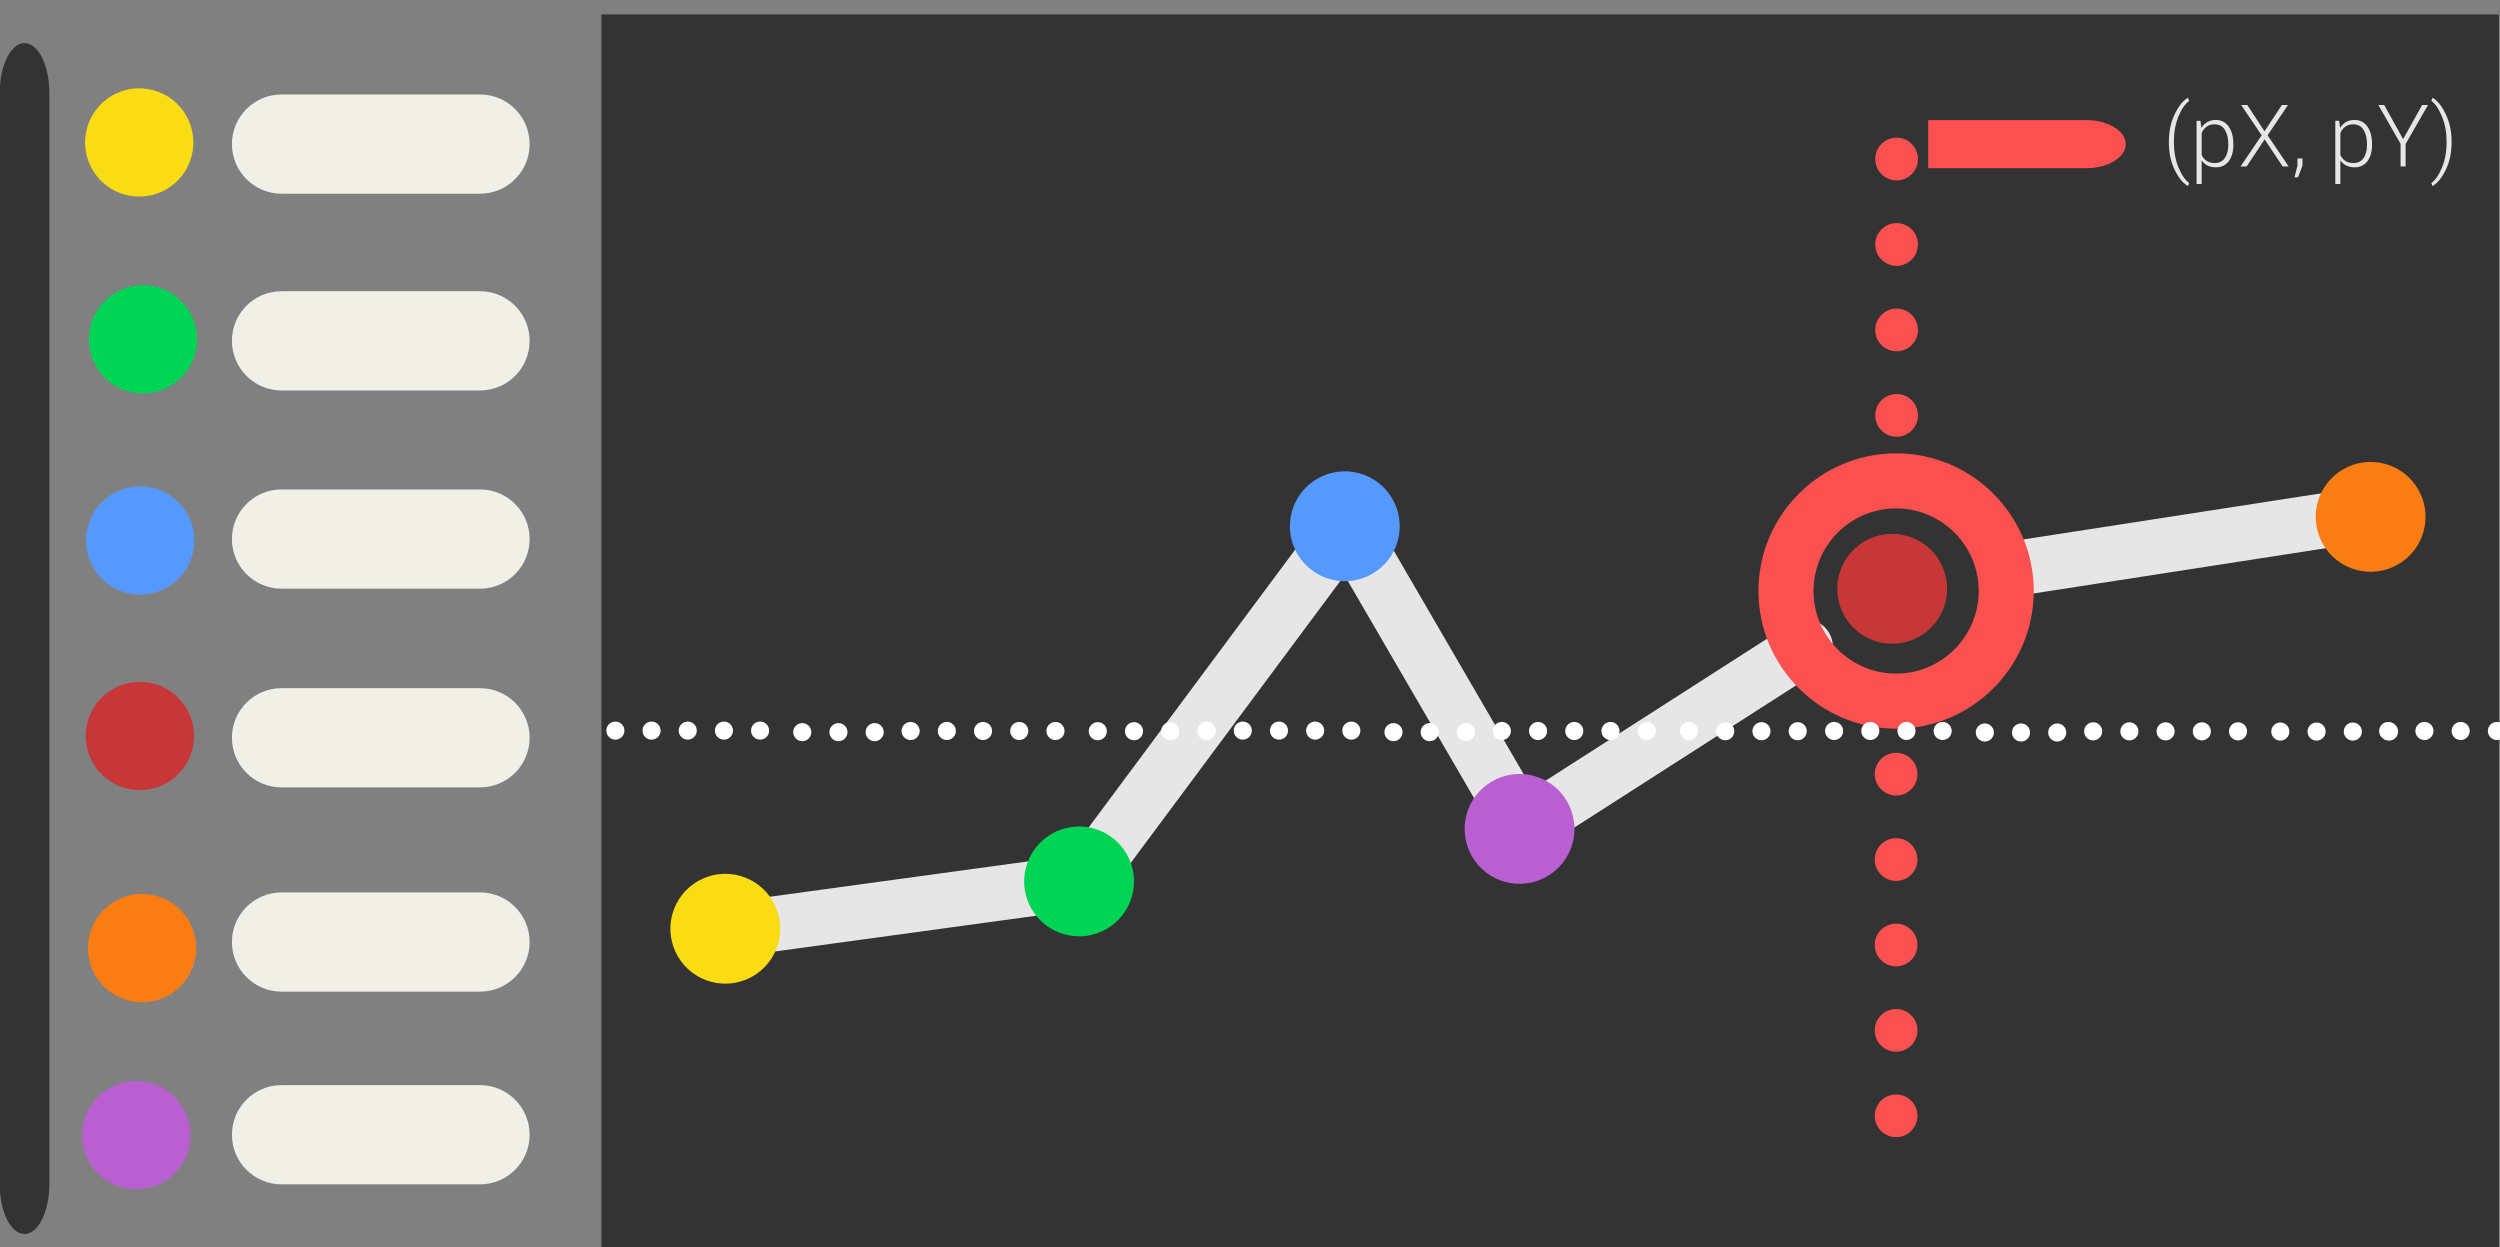 <?xml version="1.0" encoding="UTF-8" standalone="no"?>
<!-- Created with Inkscape (http://www.inkscape.org/) -->

<svg
   xmlns:dc="http://purl.org/dc/elements/1.1/"
   xmlns:cc="http://creativecommons.org/ns#"
   xmlns:rdf="http://www.w3.org/1999/02/22-rdf-syntax-ns#"
   xmlns:svg="http://www.w3.org/2000/svg"
   xmlns="http://www.w3.org/2000/svg"
   xmlns:sodipodi="http://sodipodi.sourceforge.net/DTD/sodipodi-0.dtd"
   xmlns:inkscape="http://www.inkscape.org/namespaces/inkscape"
   width="132.292mm"
   height="66mm"
   viewBox="0 0 132.292 66"
   version="1.1"
   id="svg10955"
   inkscape:version="0.92.2 (unknown)"
   sodipodi:docname="statistics.svg">
  <rect x="0" y="0" width="132.292" height="66" fill="#808080" stroke="none"/>
  <defs
     id="defs10949" />
  <sodipodi:namedview
     id="base"
     pagecolor="#ffffff"
     bordercolor="#666666"
     borderopacity="1.0"
     inkscape:pageopacity="0.0"
     inkscape:pageshadow="2"
     inkscape:zoom="0.7"
     inkscape:cx="258.45797"
     inkscape:cy="118.28782"
     inkscape:document-units="mm"
     inkscape:current-layer="g1063"
     showgrid="false"
     inkscape:window-width="1024"
     inkscape:window-height="713"
     inkscape:window-x="0"
     inkscape:window-y="27"
     inkscape:window-maximized="1"
     showguides="false"
     inkscape:guide-bbox="true"
     units="mm">
    <sodipodi:guide
       position="26.727,183.08"
       orientation="1,0"
       id="guide12212"
       inkscape:locked="false" />
    <sodipodi:guide
       position="36.215,171.32"
       orientation="0,1"
       id="guide12216"
       inkscape:locked="false" />
    <sodipodi:guide
       position="34.679,162.057"
       orientation="0,1"
       id="guide12220"
       inkscape:locked="false" />
    <sodipodi:guide
       position="43.832,157.422"
       orientation="0,1"
       id="guide12222"
       inkscape:locked="false" />
    <sodipodi:guide
       position="37.418,152.477"
       orientation="0,1"
       id="guide12224"
       inkscape:locked="false" />
    <sodipodi:guide
       position="40.115,142.966"
       orientation="0,1"
       id="guide13027"
       inkscape:locked="false" />
    <sodipodi:guide
       position="39.782,147.6"
       orientation="0,1"
       id="guide13029"
       inkscape:locked="false" />
    <sodipodi:guide
       position="40.115,133.895"
       orientation="0,1"
       id="guide13031"
       inkscape:locked="false" />
    <sodipodi:guide
       position="40.09,138.446"
       orientation="0,1"
       id="guide13033"
       inkscape:locked="false" />
  </sodipodi:namedview>
  <g
     inkscape:label="Camada 1"
     inkscape:groupmode="layer"
     id="layer1"
     transform="translate(0,-231)">
    <g
       id="g11538"
       transform="matrix(0.265,0,0,0.265,256.57,25.915)" />
    <g
       id="g11540"
       transform="matrix(0.265,0,0,0.265,256.57,25.915)" />
    <g
       id="g11542"
       transform="matrix(0.265,0,0,0.265,256.57,25.915)" />
    <g
       id="g11544"
       transform="matrix(0.265,0,0,0.265,256.57,25.915)" />
    <g
       id="g11546"
       transform="matrix(0.265,0,0,0.265,256.57,25.915)" />
    <g
       id="g11548"
       transform="matrix(0.265,0,0,0.265,256.57,25.915)" />
    <g
       id="g11550"
       transform="matrix(0.265,0,0,0.265,256.57,25.915)" />
    <g
       id="g11552"
       transform="matrix(0.265,0,0,0.265,256.57,25.915)" />
    <g
       id="g11554"
       transform="matrix(0.265,0,0,0.265,256.57,25.915)" />
    <g
       id="g11556"
       transform="matrix(0.265,0,0,0.265,256.57,25.915)" />
    <g
       id="g11558"
       transform="matrix(0.265,0,0,0.265,256.57,25.915)" />
    <g
       id="g11560"
       transform="matrix(0.265,0,0,0.265,256.57,25.915)" />
    <g
       id="g11562"
       transform="matrix(0.265,0,0,0.265,256.57,25.915)" />
    <g
       id="g11564"
       transform="matrix(0.265,0,0,0.265,256.57,25.915)" />
    <g
       id="g11566"
       transform="matrix(0.265,0,0,0.265,256.57,25.915)" />
    <g
       id="g11776"
       transform="matrix(0.191,0,0,0.191,63.046,92.439)" />
    <g
       id="g11778"
       transform="matrix(0.191,0,0,0.191,63.046,92.439)" />
    <g
       id="g11780"
       transform="matrix(0.191,0,0,0.191,63.046,92.439)" />
    <g
       id="g11782"
       transform="matrix(0.191,0,0,0.191,63.046,92.439)" />
    <g
       id="g11784"
       transform="matrix(0.191,0,0,0.191,63.046,92.439)" />
    <g
       id="g11786"
       transform="matrix(0.191,0,0,0.191,63.046,92.439)" />
    <g
       id="g11788"
       transform="matrix(0.191,0,0,0.191,63.046,92.439)" />
    <g
       id="g11790"
       transform="matrix(0.191,0,0,0.191,63.046,92.439)" />
    <g
       id="g11792"
       transform="matrix(0.191,0,0,0.191,63.046,92.439)" />
    <g
       id="g11794"
       transform="matrix(0.191,0,0,0.191,63.046,92.439)" />
    <g
       id="g11796"
       transform="matrix(0.191,0,0,0.191,63.046,92.439)" />
    <g
       id="g11798"
       transform="matrix(0.191,0,0,0.191,63.046,92.439)" />
    <g
       id="g11800"
       transform="matrix(0.191,0,0,0.191,63.046,92.439)" />
    <g
       id="g11802"
       transform="matrix(0.191,0,0,0.191,63.046,92.439)" />
    <g
       id="g11804"
       transform="matrix(0.191,0,0,0.191,63.046,92.439)" />
    <g
       transform="translate(143.631,-185.906)"
       id="layer1-4"
       inkscape:label="Camada 1">
      <g
         id="g12171" />
    </g>
    <g
       id="g13070"
       transform="matrix(0.916,0,0,0.916,27.181,-61.611)">
      <g
         id="g13101">
        <g
           id="g13085">
          <g
             id="g1063">
            <g
               id="g1602"
               transform="matrix(1.231,0,0,1.231,6.855,-86.578)">
              <path
                 inkscape:connector-curvature="0"
                 style="fill:#f0f0e6;fill-opacity:1;stroke-width:0.264"
                 d="m -7.147,338.922 h -9.314 c -1.285,0 -2.329,-1.043 -2.329,-2.329 0,-1.285 1.043,-2.328 2.328,-2.328 h 9.314 c 1.285,0 2.329,1.043 2.329,2.329 0,1.285 -1.043,2.328 -2.328,2.328"
                 id="path12187"
                 transform="translate(-2.0479337e-7,1.2788208e-5)" />
              <path
                 id="path12185"
                 d="m -7.147,348.155 h -9.314 c -1.285,0 -2.329,-1.043 -2.329,-2.329 0,-1.285 1.043,-2.328 2.328,-2.328 h 9.314 c 1.285,0 2.329,1.043 2.329,2.329 0,1.285 -1.043,2.328 -2.328,2.328"
                 style="fill:#f0f0e6;fill-opacity:1;stroke-width:0.264"
                 inkscape:connector-curvature="0"
                 transform="translate(-2.0479337e-7,1.2788208e-5)" />
              <path
                 inkscape:connector-curvature="0"
                 style="fill:#f0f0e6;fill-opacity:1;stroke-width:0.264"
                 d="m -7.147,357.457 h -9.314 c -1.285,0 -2.329,-1.043 -2.329,-2.329 0,-1.285 1.043,-2.328 2.328,-2.328 h 9.314 c 1.285,0 2.329,1.043 2.329,2.329 0,1.285 -1.043,2.328 -2.328,2.328"
                 id="path12183"
                 transform="translate(-2.0479337e-7,1.2788208e-5)" />
              <path
                 id="path12181"
                 d="m -7.147,366.783 h -9.314 c -1.285,0 -2.329,-1.043 -2.329,-2.329 0,-1.285 1.043,-2.328 2.328,-2.328 h 9.314 c 1.285,0 2.329,1.043 2.329,2.329 0,1.285 -1.043,2.328 -2.328,2.328"
                 style="fill:#f0f0e6;fill-opacity:1;stroke-width:0.264"
                 inkscape:connector-curvature="0"
                 transform="translate(-2.0479337e-7,1.2788208e-5)" />
              <path
                 inkscape:connector-curvature="0"
                 style="fill:#f0f0e6;fill-opacity:1;stroke-width:0.264"
                 d="m -7.147,376.368 h -9.314 c -1.285,0 -2.329,-1.043 -2.329,-2.329 0,-1.285 1.043,-2.328 2.328,-2.328 h 9.314 c 1.285,0 2.329,1.043 2.329,2.329 0,1.285 -1.043,2.328 -2.328,2.328"
                 id="path12179"
                 transform="translate(-2.0479337e-7,1.2788208e-5)" />
              <path
                 id="path11854"
                 d="m -28.523,387.741 c -0.643,0 -1.164,-1.043 -1.164,-2.329 v -51.229 c 0,-1.285 0.522,-2.329 1.164,-2.329 0.643,0 1.164,1.043 1.164,2.329 v 51.229 c 0,1.285 -0.522,2.329 -1.164,2.329"
                 style="fill:#333333;fill-opacity:1;stroke-width:0.187"
                 inkscape:connector-curvature="0"
                 transform="translate(-2.0479337e-7,1.2788208e-5)" />
              <path
                 id="path11866"
                 d="m -7.147,385.412 h -9.314 c -1.285,0 -2.329,-1.043 -2.329,-2.329 0,-1.285 1.043,-2.328 2.328,-2.328 h 9.314 c 1.285,0 2.329,1.043 2.329,2.329 0,1.285 -1.043,2.328 -2.328,2.328"
                 style="fill:#f0f0e6;fill-opacity:1;stroke-width:0.264"
                 inkscape:connector-curvature="0"
                 transform="translate(-2.0479337e-7,1.2788208e-5)" />
              <circle
                 transform="rotate(15,-4.8670446e-5,5.6163252e-6)"
                 style="fill:#fa7d14;fill-opacity:1;stroke-width:0.144"
                 cx="74.66"
                 cy="367.525"
                 r="2.541"
                 id="circle11734-6" />
              <circle
                 transform="rotate(15,-4.8670446e-5,5.6163252e-6)"
                 style="fill:#b95fd2;fill-opacity:1;stroke-width:0.144"
                 cx="76.669"
                 cy="376.073"
                 id="circle11736-1"
                 r="2.541" />
              <circle
                 transform="rotate(15,-4.8670446e-5,5.6163252e-6)"
                 style="fill:#5599ff;fill-opacity:1;stroke-width:0.144"
                 cx="69.624"
                 cy="349.072"
                 r="2.541"
                 id="circle11738-5" />
              <circle
                 transform="rotate(15,-4.8670446e-5,5.6163252e-6)"
                 style="fill:#00d455;fill-opacity:1;stroke-width:0.144"
                 cx="67.307"
                 cy="339.919"
                 r="2.541"
                 id="circle11740-6" />
              <circle
                 transform="rotate(15,-4.8670446e-5,5.6163252e-6)"
                 style="fill:#c83737;fill-opacity:1;stroke-width:0.144"
                 cx="71.985"
                 cy="357.936"
                 r="2.541"
                 id="circle11754-7" />
              <circle
                 transform="rotate(15,-4.8670446e-5,5.6163252e-6)"
                 style="fill:#fadc14;fill-opacity:1;stroke-width:0.144"
                 cx="64.745"
                 cy="331.039"
                 id="circle11742-1"
                 r="2.541" />
              <rect
                 y="330.508"
                 x="-1.45"
                 height="58.035"
                 width="89.045"
                 id="rect1065"
                 style="opacity:1;vector-effect:none;fill:#333333;fill-opacity:1;stroke:none;stroke-width:1.473;stroke-linecap:butt;stroke-linejoin:miter;stroke-miterlimit:4;stroke-dasharray:none;stroke-dashoffset:0;stroke-opacity:1" />
              <g
                 transform="matrix(1.038,0,0,1.038,-9.462,-13.832)"
                 id="g1119">
                <g
                   id="g11732"
                   transform="matrix(0.136,0.036,-0.036,0.136,25.058,319.672)"
                   style="fill:#e6e6e6;fill-opacity:1">
                  <path
                     id="path11728"
                     d="m 17.66,397.246 c -3.457,0 -6.741,-2.047 -8.151,-5.436 -1.875,-4.5 0.25,-9.668 4.75,-11.543 l 102.508,-42.716 51.586,-128.97 c 1.103,-2.754 3.518,-4.771 6.422,-5.366 2.926,-0.582 5.918,0.31 8.018,2.406 l 72.931,72.927 66.595,-72.651 c 3.293,-3.586 8.879,-3.837 12.474,-0.543 3.595,3.297 3.837,8.879 0.543,12.474 l -72.828,79.448 c -1.63,1.775 -3.91,2.806 -6.319,2.862 -2.229,0.039 -4.733,-0.884 -6.431,-2.586 l -69.983,-69.983 -47.991,119.987 c -0.884,2.202 -2.612,3.957 -4.802,4.866 l -105.93,44.139 c -1.113,0.465 -2.264,0.685 -3.392,0.685 z"
                     style="fill:#e6e6e6;fill-opacity:1"
                     inkscape:connector-curvature="0" />
                  <path
                     id="path11730"
                     d="m 388.418,178.763 c -3.401,0 -6.643,-1.978 -8.09,-5.293 -1.956,-4.466 0.082,-9.673 4.547,-11.625 L 490.806,115.5 c 4.466,-1.956 9.673,0.082 11.625,4.547 1.956,4.466 -0.082,9.673 -4.547,11.625 l -105.931,46.345 c -1.151,0.504 -2.354,0.746 -3.535,0.746 z"
                     style="fill:#e6e6e6;fill-opacity:1"
                     inkscape:connector-curvature="0" />
                </g>
                <circle
                   id="circle11734"
                   r="2.483"
                   cy="319.672"
                   cx="176.456"
                   style="fill:#fa7d14;fill-opacity:1;stroke-width:0.141"
                   transform="rotate(15,-4.8670446e-5,5.6163252e-6)" />
                <circle
                   id="circle11736"
                   r="2.483"
                   cy="343.258"
                   cx="142.94"
                   style="fill:#b95fd2;fill-opacity:1;stroke-width:0.141"
                   transform="rotate(15,-4.8670446e-5,5.6163252e-6)" />
                <circle
                   id="circle11738"
                   r="2.483"
                   cy="332.086"
                   cx="131.768"
                   style="fill:#5599ff;fill-opacity:1;stroke-width:0.141"
                   transform="rotate(15,-4.8670446e-5,5.6163252e-6)" />
                <circle
                   id="circle11740"
                   r="2.483"
                   cy="350.706"
                   cx="124.32"
                   style="fill:#00d455;fill-opacity:1;stroke-width:0.141"
                   transform="rotate(15,-4.8670446e-5,5.6163252e-6)" />
                <circle
                   id="circle11742"
                   r="2.483"
                   cy="356.912"
                   cx="109.424"
                   style="fill:#fadc14;fill-opacity:1;stroke-width:0.141"
                   transform="rotate(15,-4.8670446e-5,5.6163252e-6)" />
                <circle
                   id="circle11754"
                   r="2.483"
                   cy="328.413"
                   cx="156.404"
                   style="fill:#c83737;fill-opacity:1;stroke-width:0.141"
                   transform="rotate(15,-4.8670446e-5,5.6163252e-6)" />
                <g
                   id="g11885"
                   transform="matrix(0.141,0,0,0.141,16.465,331.663)"
                   style="fill:#fa5050;fill-opacity:1">
                  <g
                     transform="matrix(0.776,0,0,0.776,79.253,40.023)"
                     id="g11752"
                     style="fill:#fa5050;fill-opacity:1">
                    <circle
                       style="fill:#fa5050;fill-opacity:1"
                       cx="353.103"
                       cy="8.828"
                       r="8.828"
                       id="circle11744" />
                    <circle
                       style="fill:#fa5050;fill-opacity:1"
                       cx="353.103"
                       cy="44.138"
                       r="8.828"
                       id="circle11746" />
                    <circle
                       style="fill:#fa5050;fill-opacity:1"
                       cx="353.103"
                       cy="79.448"
                       r="8.828"
                       id="circle11748" />
                    <circle
                       style="fill:#fa5050;fill-opacity:1"
                       cx="353.103"
                       cy="114.759"
                       r="8.828"
                       id="circle11750" />
                  </g>
                  <g
                     id="g11774"
                     style="fill:#fa5050;fill-opacity:1">
                    <circle
                       style="fill:#fa5050;fill-opacity:1;stroke-width:0.776"
                       cx="353.103"
                       cy="244.112"
                       r="6.847"
                       id="circle11756" />
                    <circle
                       style="fill:#fa5050;fill-opacity:1;stroke-width:0.776"
                       cx="353.103"
                       cy="271.497"
                       r="6.847"
                       id="circle11758" />
                    <circle
                       style="fill:#fa5050;fill-opacity:1;stroke-width:0.776"
                       cx="353.103"
                       cy="298.882"
                       r="6.847"
                       id="circle11760" />
                    <circle
                       style="fill:#fa5050;fill-opacity:1;stroke-width:0.776"
                       cx="353.103"
                       cy="326.267"
                       r="6.847"
                       id="circle11762" />
                    <circle
                       style="fill:#fa5050;fill-opacity:1;stroke-width:0.776"
                       cx="353.103"
                       cy="353.652"
                       r="6.847"
                       id="circle11764" />
                    <path
                       inkscape:connector-curvature="0"
                       style="fill:#fa5050;fill-opacity:1"
                       d="m 353.103,229.517 c -24.337,0 -44.138,-19.801 -44.138,-44.138 0,-24.337 19.801,-44.138 44.138,-44.138 24.337,0 44.138,19.801 44.138,44.138 0,24.337 -19.801,44.138 -44.138,44.138 z m 0,-70.62 c -14.603,0 -26.483,11.88 -26.483,26.483 0,14.603 11.88,26.483 26.483,26.483 14.603,0 26.483,-11.88 26.483,-26.483 0,-14.603 -11.88,-26.483 -26.483,-26.483 z"
                       id="path11772" />
                  </g>
                </g>
                <path
                   transform="translate(-2.0479337e-7,1.2788208e-5)"
                   inkscape:connector-curvature="0"
                   style="fill:#fa5050;fill-opacity:1;stroke-width:0.158"
                   d="m 74.849,338.686 h -7.145 l -2.06e-4,-2.174 h 7.145 c 0.986,0 1.786,0.487 1.786,1.087 0,0.6 -0.8,1.087 -1.786,1.087"
                   id="path12181-2"
                   sodipodi:nodetypes="cccssc" />
                <g
                   id="text13120"
                   style="font-style:normal;font-variant:normal;font-weight:normal;font-stretch:normal;font-size:3.906px;line-height:15;font-family:Anurati;-inkscape-font-specification:Anurati;letter-spacing:0px;word-spacing:0px;fill:#e6e6e6;fill-opacity:1;stroke:none;stroke-width:0.586"
                   transform="translate(-2.0479337e-7,1.2788208e-5)"
                   aria-label="(pX, pY)">
                  <path
                     inkscape:connector-curvature="0"
                     d="m 91.366,337.514 q 0,0.709 -0.263,1.247 -0.263,0.538 -0.591,0.729 h -0.011 l -0.05,-0.134 q 0.275,-0.195 0.481,-0.7 0.208,-0.505 0.208,-1.139 v -0.038 q 0,-0.627 -0.212,-1.135 -0.21,-0.509 -0.477,-0.704 l 0.05,-0.134 h 0.011 q 0.324,0.187 0.589,0.736 0.265,0.549 0.265,1.242 z m -2.191,-0.141 0.86,-1.543 h 0.265 l -1.013,1.762 v 1.015 h -0.227 v -1.024 l -1.005,-1.753 h 0.265 z m -1.404,0.259 q 0,0.463 -0.21,0.74 -0.21,0.275 -0.578,0.275 -0.216,0 -0.38,-0.082 -0.162,-0.082 -0.265,-0.233 v 1.068 h -0.229 v -2.857 h 0.175 l 0.042,0.322 q 0.103,-0.172 0.267,-0.265 0.164,-0.095 0.385,-0.095 0.372,0 0.582,0.298 0.21,0.296 0.21,0.79 z m -0.229,-0.04 q 0,-0.393 -0.156,-0.641 -0.156,-0.248 -0.458,-0.248 -0.227,0 -0.372,0.109 -0.143,0.109 -0.217,0.282 v 0.999 q 0.08,0.168 0.227,0.265 0.147,0.095 0.366,0.095 0.299,0 0.454,-0.225 0.156,-0.225 0.156,-0.597 z m -2.918,0.98 -0.202,0.526 h -0.156 l 0.132,-0.532 v -0.319 h 0.227 z m -1.715,-1.556 0.784,-1.186 h 0.277 l -0.923,1.369 0.954,1.408 h -0.273 l -0.814,-1.224 -0.812,1.224 h -0.277 l 0.954,-1.408 -0.925,-1.369 h 0.277 z m -1.409,0.616 q 0,0.463 -0.21,0.74 -0.21,0.275 -0.578,0.275 -0.216,0 -0.38,-0.082 -0.162,-0.082 -0.265,-0.233 v 1.068 h -0.229 v -2.857 h 0.175 l 0.042,0.322 q 0.103,-0.172 0.267,-0.265 0.164,-0.095 0.385,-0.095 0.372,0 0.582,0.298 0.21,0.296 0.21,0.79 z m -0.229,-0.04 q 0,-0.393 -0.156,-0.641 -0.156,-0.248 -0.458,-0.248 -0.227,0 -0.372,0.109 -0.143,0.109 -0.217,0.282 v 0.999 q 0.08,0.168 0.227,0.265 0.147,0.095 0.366,0.095 0.299,0 0.454,-0.225 0.156,-0.225 0.156,-0.597 z m -2.687,-0.107 q 0,-0.692 0.265,-1.242 0.265,-0.549 0.591,-0.736 l 0.011,0.002 0.05,0.139 q -0.277,0.196 -0.483,0.698 -0.206,0.502 -0.206,1.133 v 0.038 q 0,0.631 0.206,1.133 0.206,0.502 0.483,0.706 l -0.05,0.134 h -0.011 q -0.33,-0.191 -0.593,-0.729 -0.263,-0.538 -0.263,-1.247 z"
                     style="font-style:normal;font-variant:normal;font-weight:300;font-stretch:normal;font-family:roboto;-inkscape-font-specification:'roboto Light';fill:#e6e6e6;stroke-width:0.586"
                     id="path1469" />
                </g>
                <g
                   style="fill:#e6e6e6"
                   id="g1123">
                  <g
                     id="g1127" />
                </g>
                <g
                   transform="translate(0,-2.89)"
                   id="g1455">
                  <g
                     id="g1153"
                     transform="matrix(0.141,0,0,0.141,-3.094,261.894)"
                     style="fill:#fa5050;fill-opacity:1">
                    <g
                       id="g1151"
                       style="fill:#fa5050;fill-opacity:1">
                      <g
                         transform="rotate(90,241.26,46.898)"
                         id="g1192"
                         style="fill:#ffffff">
                        <g
                           transform="matrix(0.776,0,0,0.776,79.253,40.023)"
                           id="g1180"
                           style="fill:#ffffff;fill-opacity:1" />
                        <g
                           id="g1227"
                           style="fill:#ffffff">
                          <g
                             style="fill:#ffffff;fill-opacity:1"
                             transform="matrix(0.424,0,0,0.424,790.228,-2.409)"
                             id="g1170">
                            <g
                               transform="matrix(0.776,0,0,0.776,79.253,40.023)"
                               id="g1137"
                               style="fill:#ffffff;fill-opacity:1">
                              <circle
                                 style="fill:#ffffff;fill-opacity:1"
                                 cx="353.103"
                                 cy="8.828"
                                 r="8.828"
                                 id="circle1129" />
                              <circle
                                 style="fill:#ffffff;fill-opacity:1"
                                 cx="353.103"
                                 cy="44.138"
                                 r="8.828"
                                 id="circle1131" />
                              <circle
                                 style="fill:#ffffff;fill-opacity:1"
                                 cx="353.103"
                                 cy="79.448"
                                 r="8.828"
                                 id="circle1133" />
                              <circle
                                 style="fill:#ffffff;fill-opacity:1"
                                 cx="353.103"
                                 cy="114.759"
                                 r="8.828"
                                 id="circle1135" />
                            </g>
                            <circle
                               style="fill:#ffffff;fill-opacity:1;stroke-width:0.776"
                               cx="353.103"
                               cy="161.073"
                               r="6.847"
                               id="circle1139" />
                            <circle
                               style="fill:#ffffff;fill-opacity:1;stroke-width:0.776"
                               cx="353.103"
                               cy="188.458"
                               r="6.847"
                               id="circle1141" />
                            <circle
                               style="fill:#ffffff;fill-opacity:1;stroke-width:0.776"
                               cx="353.103"
                               cy="215.844"
                               r="6.847"
                               id="circle1143" />
                            <circle
                               style="fill:#ffffff;fill-opacity:1;stroke-width:0.776"
                               cx="353.103"
                               cy="243.228"
                               r="6.847"
                               id="circle1145" />
                            <circle
                               style="fill:#ffffff;fill-opacity:1;stroke-width:0.776"
                               cx="353.103"
                               cy="270.613"
                               r="6.847"
                               id="circle1147" />
                          </g>
                          <circle
                             r="3.74"
                             id="circle1174"
                             cy="108.036"
                             cx="1109.614"
                             style="fill:#ffffff;fill-opacity:1;stroke-width:0.424"
                             transform="matrix(0.776,0,0,0.776,79.253,40.023)" />
                          <circle
                             r="3.74"
                             id="circle1176"
                             cy="122.995"
                             cx="1109.614"
                             style="fill:#ffffff;fill-opacity:1;stroke-width:0.424"
                             transform="matrix(0.776,0,0,0.776,79.253,40.023)" />
                          <circle
                             r="3.74"
                             id="circle1178"
                             cy="137.954"
                             cx="1109.614"
                             style="fill:#ffffff;fill-opacity:1;stroke-width:0.424"
                             transform="matrix(0.776,0,0,0.776,79.253,40.023)" />
                          <circle
                             r="2.9"
                             id="circle1182"
                             cy="160.591"
                             cx="939.817"
                             style="fill:#ffffff;fill-opacity:1;stroke-width:0.329" />
                          <circle
                             r="2.9"
                             id="circle1184"
                             cy="172.192"
                             cx="939.817"
                             style="fill:#ffffff;fill-opacity:1;stroke-width:0.329" />
                          <circle
                             r="2.9"
                             id="circle1186"
                             cy="183.793"
                             cx="939.817"
                             style="fill:#ffffff;fill-opacity:1;stroke-width:0.329" />
                          <circle
                             r="2.9"
                             id="circle1188"
                             cy="195.395"
                             cx="939.817"
                             style="fill:#ffffff;fill-opacity:1;stroke-width:0.329" />
                          <circle
                             r="2.9"
                             id="circle1190"
                             cy="206.996"
                             cx="939.817"
                             style="fill:#ffffff;fill-opacity:1;stroke-width:0.329" />
                        </g>
                        <g
                           style="fill:#ffffff"
                           id="g1267"
                           transform="translate(0,-189.575)">
                          <g
                             id="g1249"
                             transform="matrix(0.424,0,0,0.424,790.228,-2.409)"
                             style="fill:#ffffff;fill-opacity:1">
                            <g
                               style="fill:#ffffff;fill-opacity:1"
                               id="g1237"
                               transform="matrix(0.776,0,0,0.776,79.253,40.023)">
                              <circle
                                 id="circle1229"
                                 r="8.828"
                                 cy="8.828"
                                 cx="353.103"
                                 style="fill:#ffffff;fill-opacity:1" />
                              <circle
                                 id="circle1231"
                                 r="8.828"
                                 cy="44.138"
                                 cx="353.103"
                                 style="fill:#ffffff;fill-opacity:1" />
                              <circle
                                 id="circle1233"
                                 r="8.828"
                                 cy="79.448"
                                 cx="353.103"
                                 style="fill:#ffffff;fill-opacity:1" />
                              <circle
                                 id="circle1235"
                                 r="8.828"
                                 cy="114.759"
                                 cx="353.103"
                                 style="fill:#ffffff;fill-opacity:1" />
                            </g>
                            <circle
                               id="circle1239"
                               r="6.847"
                               cy="161.073"
                               cx="353.103"
                               style="fill:#ffffff;fill-opacity:1;stroke-width:0.776" />
                            <circle
                               id="circle1241"
                               r="6.847"
                               cy="188.458"
                               cx="353.103"
                               style="fill:#ffffff;fill-opacity:1;stroke-width:0.776" />
                            <circle
                               id="circle1243"
                               r="6.847"
                               cy="215.844"
                               cx="353.103"
                               style="fill:#ffffff;fill-opacity:1;stroke-width:0.776" />
                            <circle
                               id="circle1245"
                               r="6.847"
                               cy="243.228"
                               cx="353.103"
                               style="fill:#ffffff;fill-opacity:1;stroke-width:0.776" />
                            <circle
                               id="circle1247"
                               r="6.847"
                               cy="270.613"
                               cx="353.103"
                               style="fill:#ffffff;fill-opacity:1;stroke-width:0.776" />
                          </g>
                          <circle
                             transform="matrix(0.776,0,0,0.776,79.253,40.023)"
                             style="fill:#ffffff;fill-opacity:1;stroke-width:0.424"
                             cx="1109.614"
                             cy="108.036"
                             id="circle1251"
                             r="3.74" />
                          <circle
                             transform="matrix(0.776,0,0,0.776,79.253,40.023)"
                             style="fill:#ffffff;fill-opacity:1;stroke-width:0.424"
                             cx="1109.614"
                             cy="122.995"
                             id="circle1253"
                             r="3.74" />
                          <circle
                             transform="matrix(0.776,0,0,0.776,79.253,40.023)"
                             style="fill:#ffffff;fill-opacity:1;stroke-width:0.424"
                             cx="1109.614"
                             cy="137.954"
                             id="circle1255"
                             r="3.74" />
                          <circle
                             style="fill:#ffffff;fill-opacity:1;stroke-width:0.329"
                             cx="939.817"
                             cy="160.591"
                             id="circle1257"
                             r="2.9" />
                          <circle
                             style="fill:#ffffff;fill-opacity:1;stroke-width:0.329"
                             cx="939.817"
                             cy="172.192"
                             id="circle1259"
                             r="2.9" />
                          <circle
                             style="fill:#ffffff;fill-opacity:1;stroke-width:0.329"
                             cx="939.817"
                             cy="183.793"
                             id="circle1261"
                             r="2.9" />
                          <circle
                             style="fill:#ffffff;fill-opacity:1;stroke-width:0.329"
                             cx="939.817"
                             cy="195.395"
                             id="circle1263"
                             r="2.9" />
                          <circle
                             style="fill:#ffffff;fill-opacity:1;stroke-width:0.329"
                             cx="939.817"
                             cy="206.996"
                             id="circle1265"
                             r="2.9" />
                        </g>
                        <g
                           transform="translate(0.113,-379.181)"
                           id="g1227-3"
                           style="fill:#ffffff;fill-opacity:1">
                          <g
                             style="fill:#ffffff;fill-opacity:1"
                             transform="matrix(0.424,0,0,0.424,790.228,-2.409)"
                             id="g1170-6">
                            <g
                               transform="matrix(0.776,0,0,0.776,79.253,40.023)"
                               id="g1137-7"
                               style="fill:#ffffff;fill-opacity:1">
                              <circle
                                 style="fill:#ffffff;fill-opacity:1"
                                 cx="353.103"
                                 cy="8.828"
                                 r="8.828"
                                 id="circle1129-5" />
                              <circle
                                 style="fill:#ffffff;fill-opacity:1"
                                 cx="353.103"
                                 cy="44.138"
                                 r="8.828"
                                 id="circle1131-3" />
                              <circle
                                 style="fill:#ffffff;fill-opacity:1"
                                 cx="353.103"
                                 cy="79.448"
                                 r="8.828"
                                 id="circle1133-5" />
                              <circle
                                 style="fill:#ffffff;fill-opacity:1"
                                 cx="353.103"
                                 cy="114.759"
                                 r="8.828"
                                 id="circle1135-6" />
                            </g>
                            <circle
                               style="fill:#ffffff;fill-opacity:1;stroke-width:0.776"
                               cx="353.103"
                               cy="161.073"
                               r="6.847"
                               id="circle1139-2" />
                            <circle
                               style="fill:#ffffff;fill-opacity:1;stroke-width:0.776"
                               cx="353.103"
                               cy="188.458"
                               r="6.847"
                               id="circle1141-9" />
                            <circle
                               style="fill:#ffffff;fill-opacity:1;stroke-width:0.776"
                               cx="353.103"
                               cy="215.844"
                               r="6.847"
                               id="circle1143-1" />
                            <circle
                               style="fill:#ffffff;fill-opacity:1;stroke-width:0.776"
                               cx="353.103"
                               cy="243.228"
                               r="6.847"
                               id="circle1145-2" />
                            <circle
                               style="fill:#ffffff;fill-opacity:1;stroke-width:0.776"
                               cx="353.103"
                               cy="270.613"
                               r="6.847"
                               id="circle1147-7" />
                            <g
                               transform="matrix(0.776,0,0,0.776,78.82,-41.549)"
                               id="g1137-7-1"
                               style="fill:#ffffff;fill-opacity:1">
                              <circle
                                 style="fill:#ffffff;fill-opacity:1"
                                 cx="353.103"
                                 cy="8.828"
                                 r="8.828"
                                 id="circle1129-5-8" />
                              <circle
                                 style="fill:#ffffff;fill-opacity:1"
                                 cx="353.103"
                                 cy="44.138"
                                 r="8.828"
                                 id="circle1131-3-7" />
                              <circle
                                 style="fill:#ffffff;fill-opacity:1"
                                 cx="353.103"
                                 cy="79.448"
                                 r="8.828"
                                 id="circle1133-5-9" />
                              <circle
                                 style="fill:#ffffff;fill-opacity:1"
                                 cx="353.103"
                                 cy="114.759"
                                 r="8.828"
                                 id="circle1135-6-2" />
                            </g>
                          </g>
                          <circle
                             r="3.74"
                             id="circle1174-0"
                             cy="108.036"
                             cx="1109.614"
                             style="fill:#ffffff;fill-opacity:1;stroke-width:0.424"
                             transform="matrix(0.776,0,0,0.776,79.253,40.023)" />
                          <circle
                             r="3.74"
                             id="circle1176-9"
                             cy="122.995"
                             cx="1109.614"
                             style="fill:#ffffff;fill-opacity:1;stroke-width:0.424"
                             transform="matrix(0.776,0,0,0.776,79.253,40.023)" />
                          <circle
                             r="3.74"
                             id="circle1178-3"
                             cy="137.954"
                             cx="1109.614"
                             style="fill:#ffffff;fill-opacity:1;stroke-width:0.424"
                             transform="matrix(0.776,0,0,0.776,79.253,40.023)" />
                          <circle
                             r="2.9"
                             id="circle1182-6"
                             cy="160.591"
                             cx="939.817"
                             style="fill:#ffffff;fill-opacity:1;stroke-width:0.329" />
                          <circle
                             r="2.9"
                             id="circle1184-0"
                             cy="172.192"
                             cx="939.817"
                             style="fill:#ffffff;fill-opacity:1;stroke-width:0.329" />
                          <circle
                             r="2.9"
                             id="circle1186-6"
                             cy="183.793"
                             cx="939.817"
                             style="fill:#ffffff;fill-opacity:1;stroke-width:0.329" />
                          <circle
                             r="2.9"
                             id="circle1188-2"
                             cy="195.395"
                             cx="939.817"
                             style="fill:#ffffff;fill-opacity:1;stroke-width:0.329" />
                        </g>
                      </g>
                    </g>
                  </g>
                </g>
              </g>
            </g>
          </g>
        </g>
      </g>
    </g>
  </g>
  <style
     id="style10107"
     type="text/css">
	.st0{fill:none;stroke:#000000;stroke-linejoin:round;stroke-miterlimit:10;}
	.st1{fill:none;stroke:#000000;stroke-width:3;stroke-linejoin:round;stroke-miterlimit:10;}
</style>
  <style
     id="style10107-4"
     type="text/css">
	.st0{fill:none;stroke:#000000;stroke-linejoin:round;stroke-miterlimit:10;}
	.st1{fill:none;stroke:#000000;stroke-width:3;stroke-linejoin:round;stroke-miterlimit:10;}
</style>
  <style
     id="style10107-8"
     type="text/css">
	.st0{fill:none;stroke:#000000;stroke-linejoin:round;stroke-miterlimit:10;}
	.st1{fill:none;stroke:#000000;stroke-width:3;stroke-linejoin:round;stroke-miterlimit:10;}
</style>
</svg>
